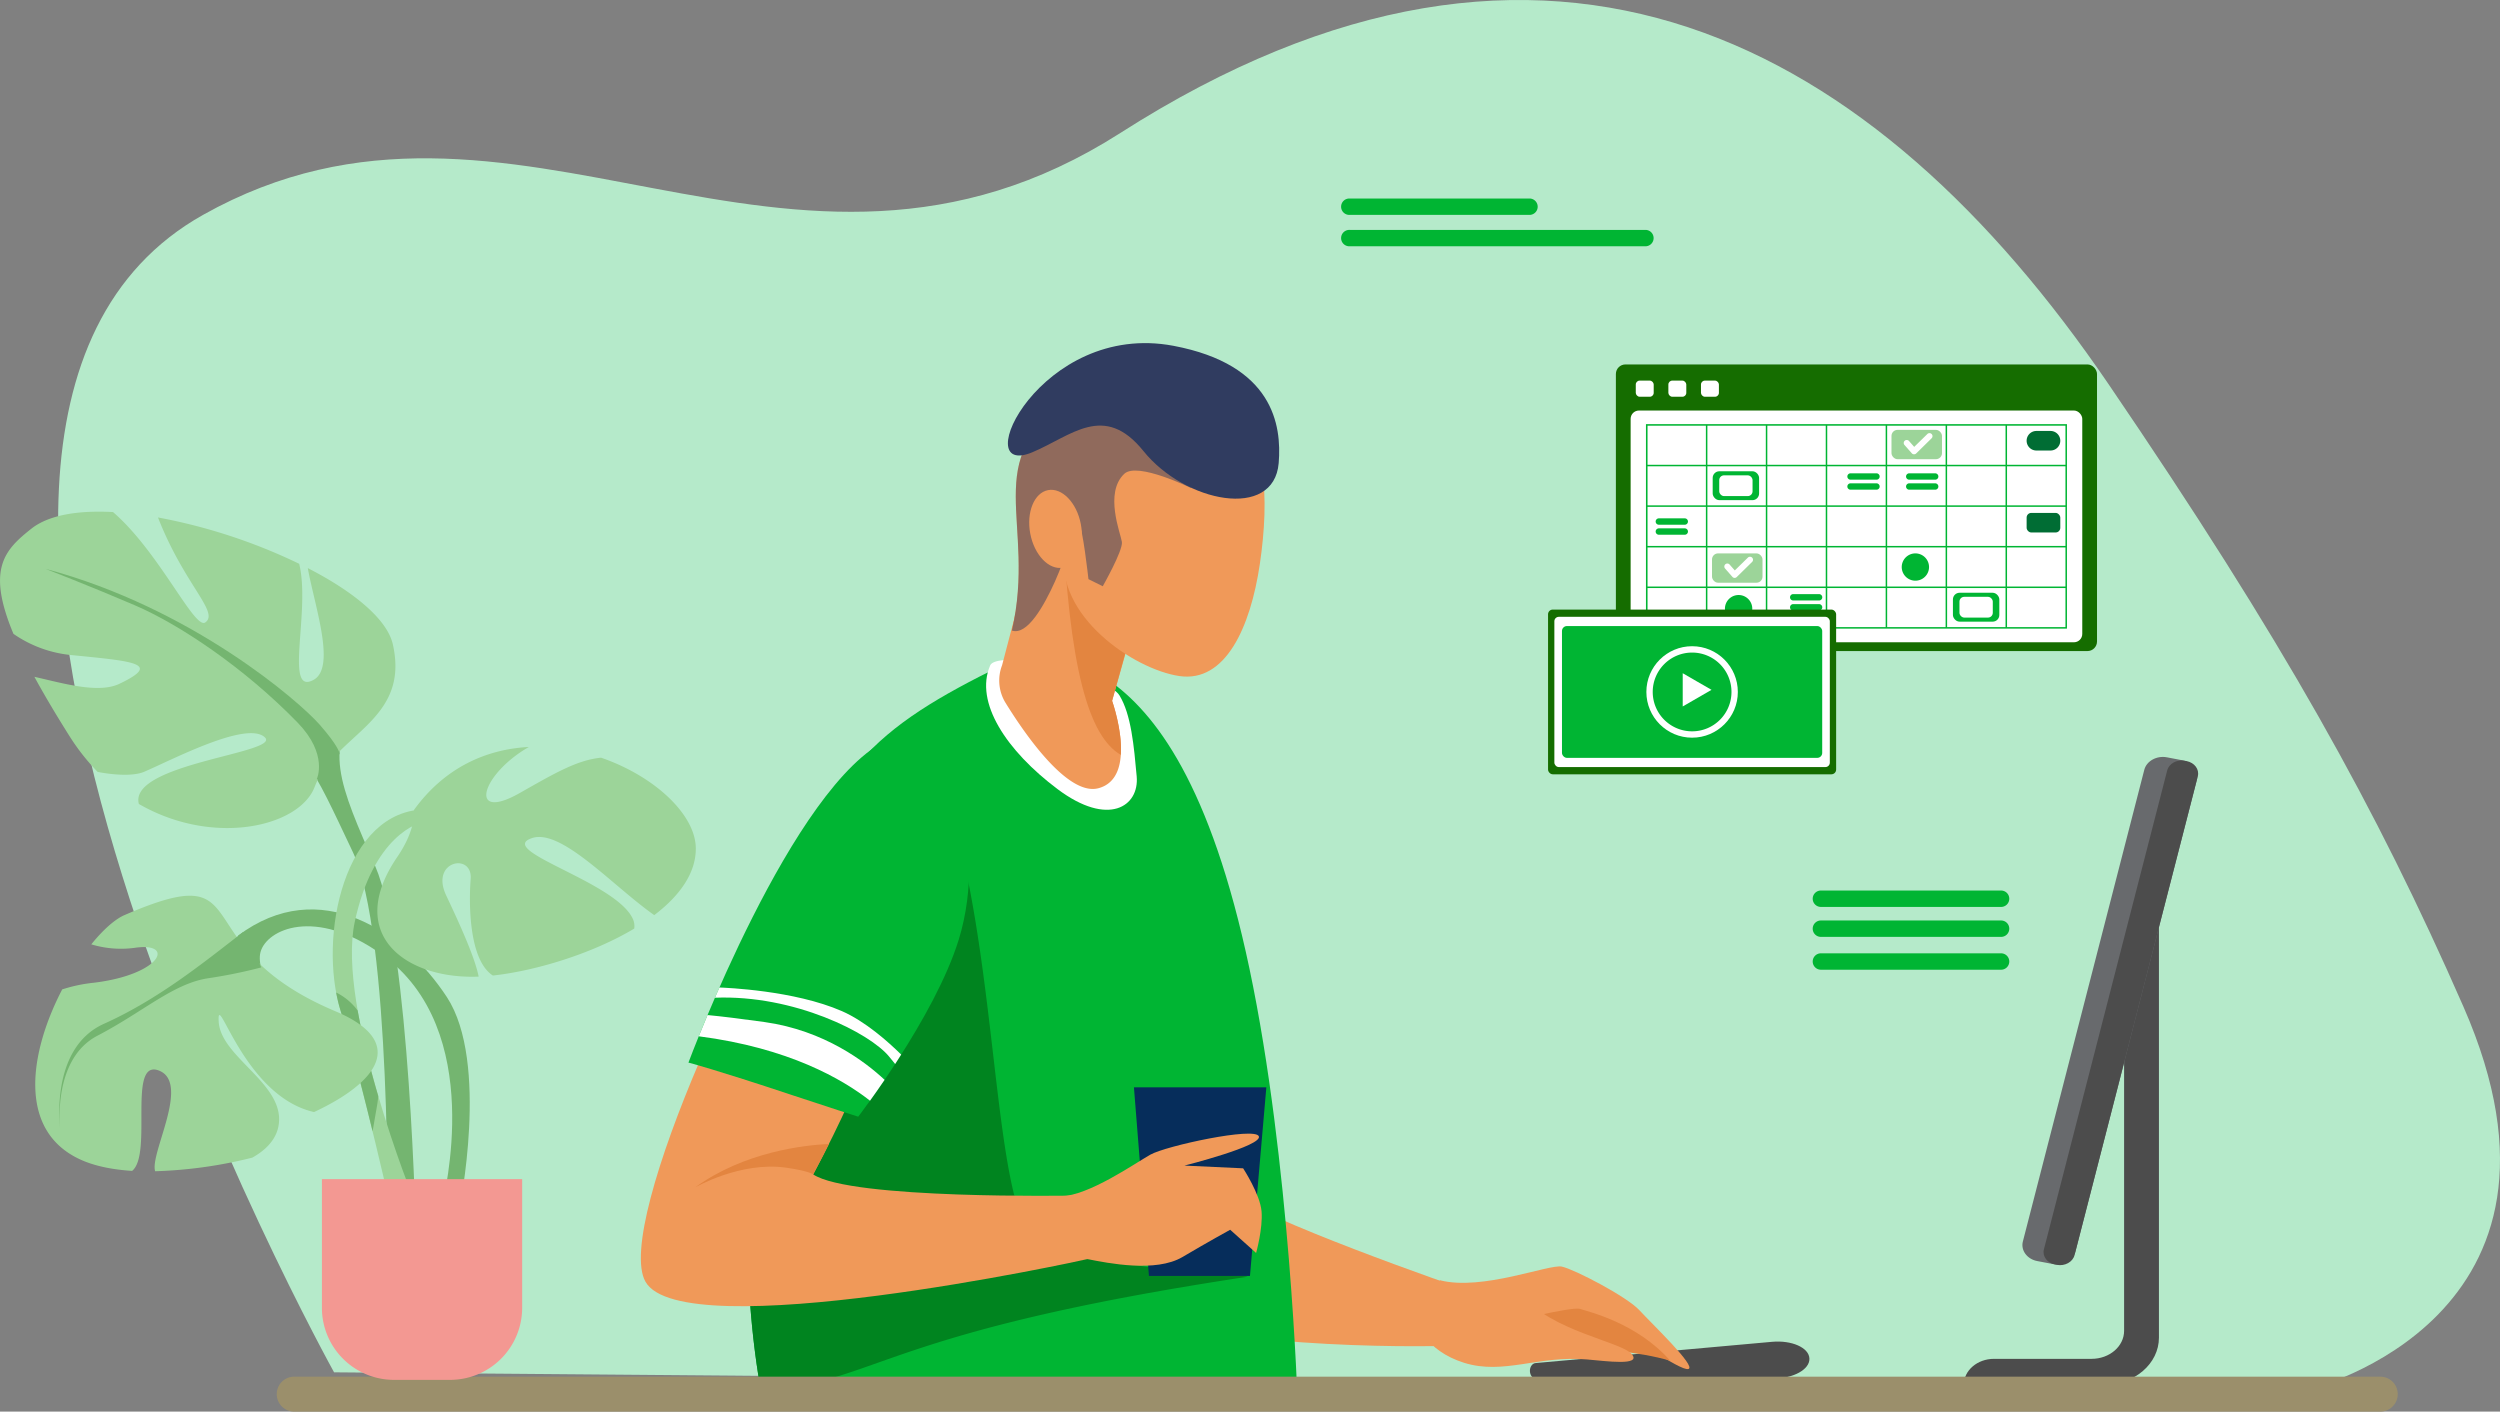 <svg xmlns="http://www.w3.org/2000/svg" viewBox="0 0 1326.22 748.84"><rect x="0" y="0" width="1326.22" height="748.84" fill="#808080" stroke="none"/><defs><style>.cls-1{fill:#b5eaca;}.cls-2{fill:#4c4c4c;}.cls-3{fill:#f09959;}.cls-4{fill:#e38540;}.cls-5{fill:#00b533;}.cls-6{fill:#00841f;}.cls-7{fill:#fff;}.cls-8{fill:#062d5b;}.cls-9{fill:#686a6d;}.cls-10{fill:#9b8f6b;}.cls-11,.cls-12{fill:#303c60;}.cls-11{opacity:0.5;}.cls-13{fill:#156d00;}.cls-14{fill:#006d34;}.cls-15{fill:#9cd499;}.cls-16{fill:#74b570;}.cls-17{fill:#f39892;}</style></defs><g id="Layer_2" data-name="Layer 2"><g id="Слой_1" data-name="Слой 1"><path class="cls-1" d="M177.22,728S-99.23,230.16,107.7,114c165.1-92.68,309.92,69.52,486.6-43.44C822.24-75.19,995,22.38,1118.55,203.78,1211.23,339.91,1260.32,428,1306.81,534c72.41,165.09-81.1,202.75-81.1,202.75Z"/><path class="cls-2" d="M941,731.28l-126,.23c-1.8,0-3.3-1.83-3.4-4.07s1.22-4.19,3-4.35l125.53-11.28c10.19-.91,19.48,3,19.74,8.85S951.27,731.26,941,731.28Z"/><path class="cls-3" d="M777.86,713.43c4.34-1.08,12.31-24.86,12.31-24.86s-91-30.68-129.62-50.68l-53.77,62.2C675.85,717.3,774.64,714.24,777.86,713.43Z"/><path class="cls-3" d="M763.86,679.16c22.4,5.79,58-8.69,64.69-7.24s34.51,15.93,41.16,23.17,30.27,29.69,26,31.14-33.9-20.28-37.53-21-5.45,4.34-35.11,10.13-65.52-9.17-65.52-9.17Z"/><path class="cls-4" d="M799.49,701.61s34.51-8.69,38.75-7.24,30,7.24,47.82,27.51c-16.95-5.07-41.17-6.52-47.82-6.52S799.49,701.61,799.49,701.61Z"/><path class="cls-3" d="M807.74,687.12c14.73,18.83,52.14,24.62,57.81,31.14s-13.63,3.75-23.81,2.9c-25.9-2.17-44,8.32-65,1.81s-25.7-22.09-25.7-22.09Z"/><path class="cls-5" d="M531.59,352.92c-66.46,32.66-96.87,56.55-117.5,145.61S392.36,672.31,403.22,735.3c73.77,2.14,285.21,10.11,285.21,10.11s-4-129.34-25.63-231.67C642.16,416,612.84,378,587.86,360.6S531.59,352.92,531.59,352.92Z"/><path class="cls-6" d="M547.67,656c-23.82-23.9-17.37-185.73-56.47-258.49L418.43,533.29l-22,113c-.18,32.62,2.26,62.74,6.79,89a2.9,2.9,0,0,0,3.12,2.37c60.07-5.25,63.41-31.36,255.3-60.33C666.17,676.66,563.89,672.27,547.67,656Z"/><path class="cls-7" d="M525.27,353C516.85,372.6,534,398.33,561,418.6s43.45,9.18,42-6.75-2.9-32.83-9.17-43-56.48-18.82-56.48-18.82S526.72,349.57,525.27,353Z"/><path class="cls-3" d="M557.37,254.47l-25.78,98.45a22.56,22.56,0,0,0,1.88,20c10.5,17,33.08,49.53,49.24,45.22,21.73-5.79,7.24-46.34,7.24-46.34l29-102.11Z"/><path class="cls-4" d="M596.86,260.55l-25.73-10.42-7.73,20.1c3.54,85.57,14.44,120.5,31.18,130.23.9-13.2-4.63-28.68-4.63-28.68l21-76Z"/><path class="cls-3" d="M668.34,299.12c-5,34-18.41,63.1-42.69,59.52s-65.95-32-60.93-66,59.51-74.68,83.78-71.1S673.35,265.14,668.34,299.12Z"/><path class="cls-3" d="M483.6,426.85c1.93-7.72-29-12.33-33.9-6.08-48.63,61.85-124.28,229-107.3,259.14,19.55,34.75,230.18-10.89,234.52-12s-7.6-33.67-7.6-33.67-118,2.17-137.94-11.23C493.28,506.83,468.93,485.33,483.6,426.85Z"/><path class="cls-5" d="M471.65,392.09C420.56,415,365.21,563.7,365.21,563.7s13,3.26,55.39,17.37c17.61,5.87,34.67,11.32,34.67,11.32s40.55-52.62,53.31-93.86C525,445.41,503.15,378,471.65,392.09Z"/><path class="cls-7" d="M370.69,549.74c47.78,6.16,76.33,22.8,90.84,34.17,2.18-3,4.82-6.78,7.74-11.07-10.06-9.42-31.92-26.21-63.72-30.66-12.91-1.8-22.74-3-30.21-3.71C373.58,542.65,372,546.44,370.69,549.74Z"/><path class="cls-7" d="M381.65,523.85q-1.23,2.77-2.38,5.43c42-1.68,82.24,18.77,92.41,31.25,1.2,1.46,2.25,2.75,3.19,3.91q1.58-2.43,3.2-5c-6.88-6.78-19.11-17.67-31.49-23.07C421.24,525.33,384.92,524,381.65,523.85Z"/><polygon class="cls-8" points="663.09 676.87 609.5 676.87 601.54 576.82 671.78 576.82 663.09 676.87"/><path class="cls-3" d="M562.8,634.63c14.84-.36,39.1-17.38,47.43-22.09s55.39-14.84,57.56-9.77-39.46,15.56-39.46,15.56l31.14,1.45s9,13.76,9.77,22.81-2.89,22.09-2.89,22.09l-13.76-12.31s-11.22,6.15-25.34,14.48-39.47,3.26-50.33,1.09-36.2-10.14-36.2-10.14Z"/><path class="cls-4" d="M368.74,629.92s24-13.88,48.15-10.5c13.84,1.94,15.34,4.19,14.49,3.62q4.49-8.41,8.37-16.18C427.18,607.44,394.94,610.84,368.74,629.92Z"/><path class="cls-2" d="M1126.81,459.4V706c0,8.2-7.72,14.85-17.25,14.85h-51.77c-8.84,0-16,6.15-16,13.75h74.5c16,0,29-11.18,29-25V459.4Z"/><path class="cls-9" d="M1089,670.55l-8.22-1.56c-5.42-1-8.88-5.7-7.68-10.37l64.43-250.27c1.2-4.66,6.62-7.63,12-6.6l8.22,1.57c5.43,1,8.88,5.69,7.68,10.36L1101,663.94C1099.79,668.61,1094.37,671.58,1089,670.55Z"/><path class="cls-2" d="M1091.19,671l-1-.19c-4.19-.79-6.86-4.39-5.93-8l65.42-254.13c.92-3.6,5.11-5.9,9.3-5.1l1,.18c4.19.8,6.85,4.4,5.93,8L1100.5,665.88C1099.57,669.48,1095.38,671.78,1091.19,671Z"/><path class="cls-10" d="M1262.7,748.84H156.08a9.27,9.27,0,1,1,0-18.54H1262.7a9.27,9.27,0,0,1,0,18.54Z"/><path class="cls-3" d="M568.53,212c-50.14,31.11-18.41,64.74-31.74,122.5,8.19,2.81,17.14-13.33,22.85-26s10.79-31.1,12.7-30.47,5.07,29.2,5.07,29.2L585,311s10.79-19,10.16-23.48-9.52-26,1.27-36.18C603.39,244.84,632,259,632,259l-27.93-40Z"/><path class="cls-11" d="M568.53,212c-50.14,31.11-18.41,64.74-31.74,122.5,8.19,2.81,17.14-13.33,22.85-26s10.79-31.1,12.7-30.47,5.07,29.2,5.07,29.2L585,311s10.79-19,10.16-23.48-9.52-26,1.27-36.18C603.39,244.84,632,259,632,259l-27.93-40Z"/><path class="cls-12" d="M678.33,245.65c-2.54,30.47-49.76,20.94-71.72-6.34-20.94-26-38.18-8.09-59,.63-34.91,14.6,4.45-69.82,74.9-56.49C675.34,193.45,680,225.37,678.33,245.65Z"/><path class="cls-3" d="M573.36,278c2.17,11.36-2.08,21.72-9.48,23.13s-15.16-6.66-17.33-18S548.63,261.4,556,260,571.2,266.64,573.36,278Z"/><rect class="cls-13" x="857.21" y="193.33" width="255.23" height="152.05" rx="5.07"/><rect class="cls-7" x="865.03" y="217.78" width="239.59" height="122.94" rx="4.42"/><rect class="cls-7" x="867.76" y="201.91" width="9.51" height="8.56" rx="2.06"/><rect class="cls-7" x="885.05" y="201.91" width="9.51" height="8.56" rx="2.06"/><rect class="cls-7" x="902.35" y="201.91" width="9.51" height="8.56" rx="2.06"/><path class="cls-5" d="M1096.5,333.48H873.16V225H1096.5ZM874,332.67H1095.7V225.83H874Z"/><rect class="cls-5" x="873.56" y="311.15" width="222.54" height="0.8"/><rect class="cls-5" x="873.56" y="289.61" width="222.54" height="0.8"/><rect class="cls-5" x="873.56" y="268.08" width="222.54" height="0.8"/><rect class="cls-5" x="873.56" y="246.56" width="222.54" height="0.8"/><rect class="cls-5" x="1063.91" y="225.43" width="0.8" height="107.65"/><rect class="cls-5" x="1032.12" y="225.43" width="0.8" height="107.65"/><rect class="cls-5" x="1000.32" y="225.43" width="0.8" height="107.65"/><rect class="cls-5" x="968.53" y="225.43" width="0.8" height="107.65"/><rect class="cls-5" x="936.74" y="225.43" width="0.8" height="107.65"/><rect class="cls-5" x="904.95" y="225.43" width="0.8" height="107.65"/><path class="cls-14" d="M1087.77,239h-7.48a5.19,5.19,0,0,1,0-10.38h7.48a5.19,5.19,0,1,1,0,10.38Z"/><rect class="cls-14" x="1075.1" y="272.09" width="17.86" height="10.38" rx="2.47"/><rect class="cls-5" x="908.56" y="250" width="24.62" height="15.33" rx="3.53"/><rect class="cls-7" x="912.03" y="252.16" width="17.68" height="11.01" rx="2.54"/><rect class="cls-5" x="1036" y="314.45" width="24.62" height="15.33" rx="3.53"/><rect class="cls-7" x="1039.47" y="316.61" width="17.68" height="11.01" rx="2.54"/><path class="cls-5" d="M995.45,254.47H981.69a1.69,1.69,0,0,1,0-3.38h13.76a1.69,1.69,0,0,1,0,3.38Z"/><path class="cls-5" d="M995.45,259.78H981.69a1.69,1.69,0,0,1,0-3.38h13.76a1.69,1.69,0,0,1,0,3.38Z"/><path class="cls-5" d="M965,318.55H951.28a1.69,1.69,0,1,1,0-3.38H965a1.69,1.69,0,1,1,0,3.38Z"/><path class="cls-5" d="M965,323.86H951.28a1.69,1.69,0,1,1,0-3.38H965a1.69,1.69,0,1,1,0,3.38Z"/><path class="cls-5" d="M893.71,278.36H880a1.69,1.69,0,0,1,0-3.38h13.75a1.69,1.69,0,0,1,0,3.38Z"/><path class="cls-5" d="M893.71,283.67H880a1.69,1.69,0,0,1,0-3.38h13.75a1.69,1.69,0,0,1,0,3.38Z"/><path class="cls-5" d="M1026.59,254.47h-13.76a1.69,1.69,0,0,1,0-3.38h13.76a1.69,1.69,0,1,1,0,3.38Z"/><path class="cls-5" d="M1026.59,259.78h-13.76a1.69,1.69,0,0,1,0-3.38h13.76a1.69,1.69,0,1,1,0,3.38Z"/><rect class="cls-15" x="908.2" y="293.57" width="26.79" height="15.56" rx="3.21"/><path class="cls-7" d="M920.15,306.57h-.06A1.64,1.64,0,0,1,919,306l-3.81-4.34a1.6,1.6,0,1,1,2.4-2.11l2.7,3.06,6.93-6.79a1.62,1.62,0,0,1,2.27,0,1.6,1.6,0,0,1,0,2.26l-8.14,8A1.62,1.62,0,0,1,920.15,306.57Z"/><rect class="cls-15" x="1003.41" y="228.04" width="26.79" height="15.56" rx="3.21"/><path class="cls-7" d="M1015.37,241h-.06a1.62,1.62,0,0,1-1.14-.55l-3.81-4.33a1.6,1.6,0,1,1,2.4-2.11l2.7,3.06,6.94-6.79a1.6,1.6,0,1,1,2.23,2.29l-8.14,8A1.62,1.62,0,0,1,1015.37,241Z"/><path class="cls-5" d="M1023.33,300.81a7.24,7.24,0,1,1-7.24-7.24A7.24,7.24,0,0,1,1023.33,300.81Z"/><path class="cls-5" d="M929.56,322.9a7.25,7.25,0,1,1-7.24-7.25A7.25,7.25,0,0,1,929.56,322.9Z"/><rect class="cls-13" x="821.22" y="323.37" width="152.83" height="87.39" rx="2.51"/><rect class="cls-7" x="824.57" y="327.22" width="146.13" height="79.7" rx="2.34"/><rect class="cls-5" x="828.61" y="332.11" width="138.05" height="69.93" rx="2.63"/><circle class="cls-7" cx="897.64" cy="367.07" r="24.26"/><path class="cls-5" d="M918.53,367.07a20.89,20.89,0,1,1-20.89-20.89A20.89,20.89,0,0,1,918.53,367.07Z"/><polygon class="cls-7" points="907.94 365.95 900.3 370.36 892.66 374.77 892.66 365.95 892.66 357.13 900.3 361.55 907.94 365.95"/><path class="cls-5" d="M811.53,114H716a4.35,4.35,0,1,1,0-8.69h95.58a4.35,4.35,0,0,1,0,8.69Z"/><path class="cls-5" d="M1061.34,481.11H965.76a4.35,4.35,0,0,1,0-8.69h95.58a4.35,4.35,0,1,1,0,8.69Z"/><path class="cls-5" d="M1061.34,497H965.76a4.35,4.35,0,0,1,0-8.69h95.58a4.35,4.35,0,1,1,0,8.69Z"/><path class="cls-5" d="M1061.34,514.42H965.76a4.35,4.35,0,0,1,0-8.69h95.58a4.35,4.35,0,1,1,0,8.69Z"/><path class="cls-5" d="M873.08,130.65H716a4.35,4.35,0,1,1,0-8.69H873.08a4.35,4.35,0,0,1,0,8.69Z"/><path class="cls-16" d="M194.69,371.45c-25,22.8-14.12,45.61,4.35,88s21.72,198.76,21.72,198.76L205.56,656s2.17-160.74-18.47-204.18-29.32-65.17-47.79-51.05S194.69,371.45,194.69,371.45Z"/><path class="cls-15" d="M208.42,341.92c-3-13.52-21-28.14-45.14-40.55,3.58,19.93,15.06,52.53,3.18,59.22-16,9-1.57-36.5-7.75-61.51a297.46,297.46,0,0,0-74.9-24.57c0,.09.07.18.1.27,14.12,35.85,32.59,50,25,55.4-5.72,4.08-24.35-37.32-48.95-58.54-18.46-1-34.09,1.52-43.33,8.83-14.28,11.31-23.87,21.34-9.5,55.78a64.52,64.52,0,0,0,31.19,11.3c32.58,3.26,47.78,4.35,25,15.21-11.17,5.32-29.89-.3-45.07-3.72,4.92,9.07,11,19.34,18.33,31A115,115,0,0,0,51.81,409.5c10.5,2,19.65,2,24.5,0,15.21-6.52,54.3-27.15,64.08-18.46C150,399.5,68,404.89,73.66,426.5c39.73,22.89,85.2,12,93.24-9C177.69,389.24,217.55,382.6,208.42,341.92Z"/><path class="cls-16" d="M126.27,496.35c43.44-32.59,88-2.17,110.78,32.58s6.52,113,6.52,113-8.69,0-8.69-3.25,23.89-92.32-32.58-132.51C167,481,141.48,493.09,138.22,505s14.12,33.67,14.12,33.67Z"/><path class="cls-15" d="M226.19,429.37c-43.44,0-57.56,67.34-45.62,106.44s28.24,111.87,28.24,111.87l10.86-10.86s-41.27-102.1-31.49-147.71,33.67-53.22,38-53.22S226.19,429.37,226.19,429.37Z"/><path class="cls-16" d="M189.75,536.11a31.44,31.44,0,0,0-11.43-9.61,85.61,85.61,0,0,0,2.25,9.31c5.45,17.81,11.79,42.61,17.09,64.34.48-2.78,1.22-7.07,2.37-13.68.27-1.57.48-3.26.63-5.06A419.82,419.82,0,0,1,189.75,536.11Z"/><path class="cls-15" d="M177.88,536.44c-82.55-34.76-39.06-82.45-111.83-51-5.12,2.22-11.37,7.81-17.62,15.52a54.11,54.11,0,0,0,23.05,1.85C93.2,499.61,85.6,517,49.76,521.33A80.91,80.91,0,0,0,33,524.87c-17.08,32.8-24.77,76,11.36,91,7.12,2.95,15.92,4.64,25.72,5.28C81.2,612.23,67.33,561,84.52,568c16.5,6.8-5.18,44-2.21,53.33a238.41,238.41,0,0,0,51.57-7.23c6.82-3.83,12-9,13.63-15.69,5.43-22.81-30.41-36.93-31.5-56.48-1-18,13.14,39.54,50.59,48C200.46,574.15,216.46,552.68,177.88,536.44Z"/><path class="cls-15" d="M236.69,475c-8.69-18.47,14.12-22.81,13-8.69-1,12.51-1.07,42.92,11.77,51.2,22.12-2.4,52.23-11.31,75-24.9a9.27,9.27,0,0,0-1-5.67c-9.78-19.54-72.77-35.84-53.22-42.35,15.57-5.19,42.85,25.44,64.83,40.87,13.21-10,22.05-22,22.05-35.29,0-18-21.92-38.47-50.27-48.23-12.76,1.28-24.62,8.26-43.13,18.75-27.35,15.5-21-9.56,4.83-24.43-22.32,1.16-44.58,10.7-61,33.48,0,0,1.55,9.74-8.76,24.81-28.12,41.1,4.34,65.09,43.13,63.53C251.81,507.24,242.69,487.74,236.69,475Z"/><path class="cls-16" d="M128.88,494.51c-21.24,16.41-44.83,35.6-73.79,48.63s-23.18,55.52-23.18,55.52S27.57,562,51.71,549.42,91.77,521.9,110.12,519a265.55,265.55,0,0,0,28.48-5.8s-5.79-11.58-2.41-15.93S128.88,494.51,128.88,494.51Z"/><path class="cls-16" d="M24.19,301.78c77.72,20.75,134.68,70.47,145.3,82.54s10.62,15.45,10.62,15.45l-8.2,15.45-3.86-1.93s6.27-13-10.14-29.93c-28.31-29.14-62.76-52.14-86.41-62.28S24.19,301.78,24.19,301.78Z"/><path class="cls-17" d="M170.8,625.52H277a0,0,0,0,1,0,0v68.22A38.23,38.23,0,0,1,238.72,732H209a38.23,38.23,0,0,1-38.23-38.23V625.52A0,0,0,0,1,170.8,625.52Z"/></g></g></svg>